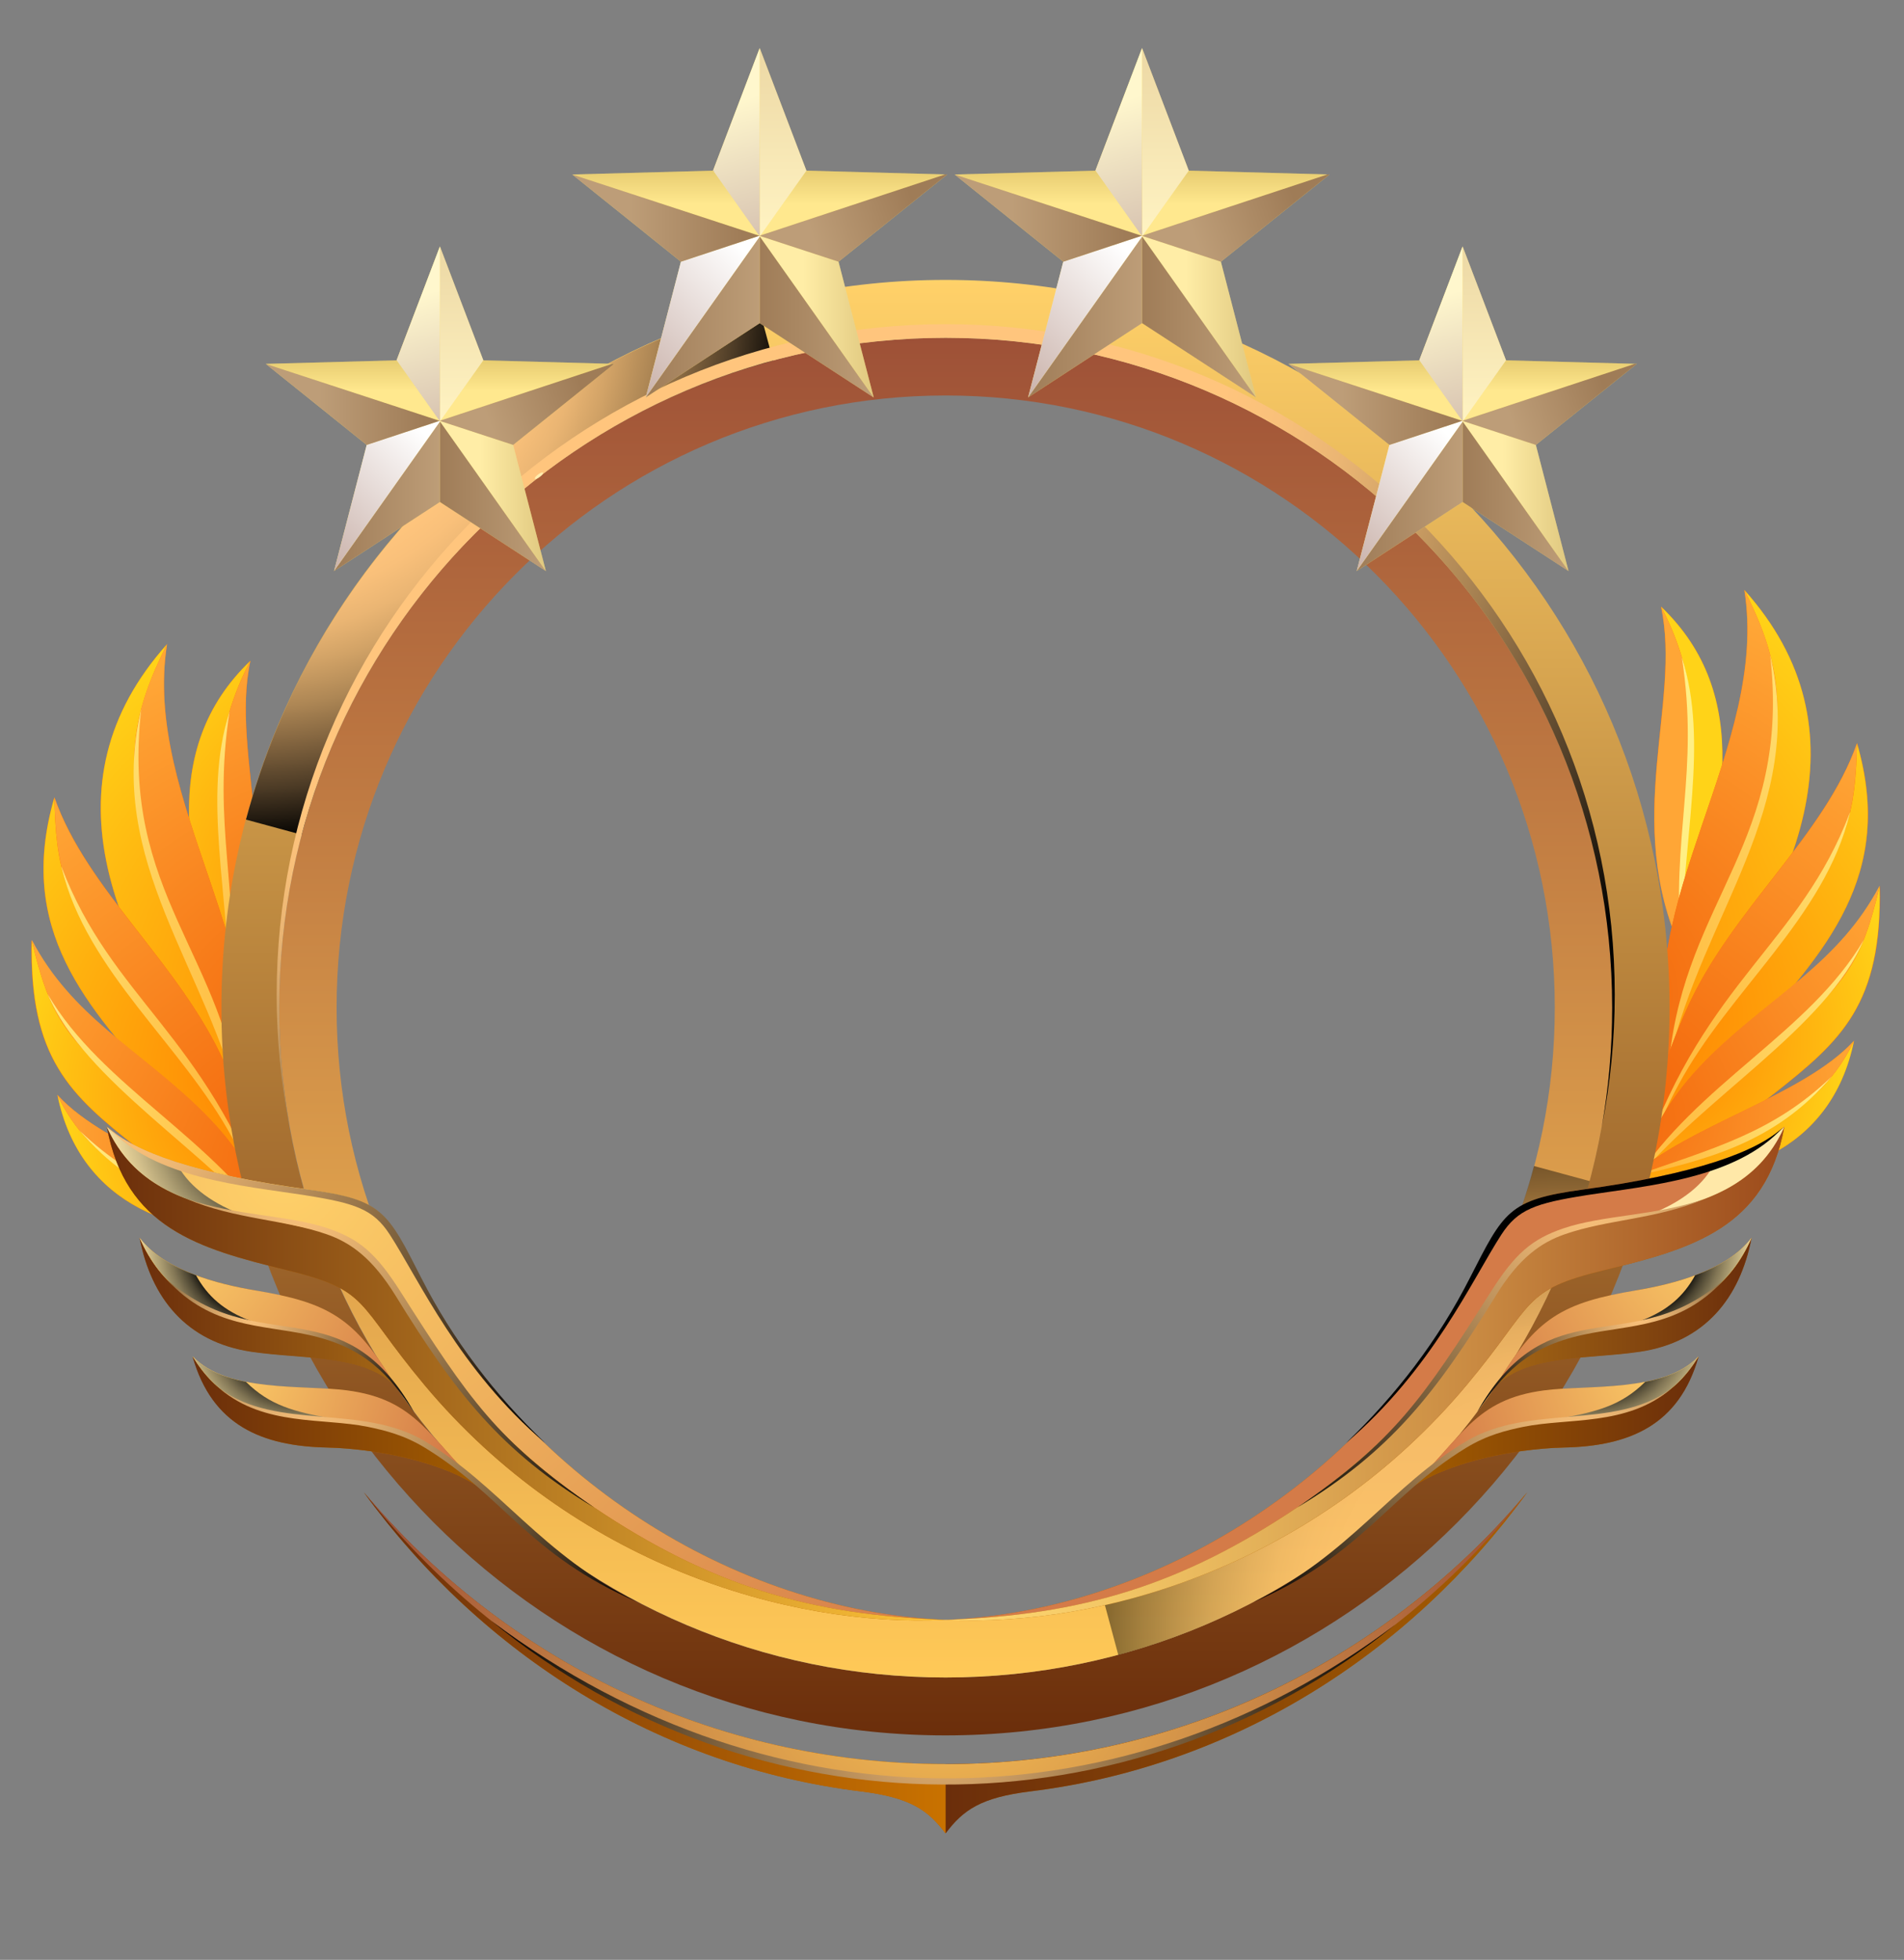 <svg width="103" height="106" viewBox="0 0 103 106" fill="none" xmlns="http://www.w3.org/2000/svg">
<rect x="0" y="0" width="103" height="106" fill="#808080" stroke="none"/>
<path fill-rule="evenodd" clip-rule="evenodd" d="M12.445 54.335C10.069 47.173 8.535 40.529 13.545 35.741C12.431 40.993 15.649 47.241 12.445 54.335Z" fill="#FF6D00"/>
<path fill-rule="evenodd" clip-rule="evenodd" d="M13.545 35.741C8.535 40.529 10.069 47.173 12.445 54.335C13.002 47.337 10.083 42.289 13.545 35.741Z" fill="url(#paint0_radial_2003_41872)"/>
<path fill-rule="evenodd" clip-rule="evenodd" d="M13.545 35.741C10.083 42.289 13.002 47.337 12.445 54.335C15.649 47.241 12.418 40.993 13.545 35.741Z" fill="url(#paint1_radial_2003_41872)"/>
<path fill-rule="evenodd" clip-rule="evenodd" d="M12.418 38.483C11.454 44.704 13.015 48.169 12.445 54.335C12.418 48.414 10.925 43.121 12.418 38.483Z" fill="url(#paint2_radial_2003_41872)"/>
<path fill-rule="evenodd" clip-rule="evenodd" d="M9.037 34.84C7.68 43.339 15.133 51.729 13.097 60.256C5.874 51.129 2.29 42.398 9.037 34.84Z" fill="#FF6D00"/>
<path fill-rule="evenodd" clip-rule="evenodd" d="M9.037 34.84C2.29 42.384 5.874 51.129 13.097 60.256C12.391 54.69 9.703 51.634 8.209 46.777C6.512 41.279 7.272 38.346 9.037 34.84Z" fill="url(#paint3_radial_2003_41872)"/>
<path fill-rule="evenodd" clip-rule="evenodd" d="M8.209 46.777C9.703 51.62 12.391 54.69 13.097 60.256C15.133 51.729 7.68 43.339 9.037 34.84C7.259 38.346 6.512 41.293 8.209 46.777Z" fill="url(#paint4_radial_2003_41872)"/>
<path fill-rule="evenodd" clip-rule="evenodd" d="M7.639 38.36C6.499 48.414 12.228 51.579 13.097 60.256C11.264 52.33 5.684 46.641 7.639 38.36Z" fill="url(#paint5_radial_2003_41872)"/>
<path fill-rule="evenodd" clip-rule="evenodd" d="M14.441 65.413C12.595 62.916 10.626 61.006 8.929 59.137C4.652 54.403 0.851 50.27 2.942 43.121C4.707 48.155 9.743 52.125 12.146 57.486C13.11 59.628 14.088 62.398 14.441 65.413Z" fill="#FF6D00"/>
<path fill-rule="evenodd" clip-rule="evenodd" d="M2.942 43.135C0.864 50.283 4.652 54.417 8.929 59.151C10.612 61.02 12.594 62.93 14.441 65.426C12.024 59.151 10.463 57.991 6.39 52.63C3.43 48.742 3.023 46.805 2.942 43.148V43.135Z" fill="url(#paint6_radial_2003_41872)"/>
<path fill-rule="evenodd" clip-rule="evenodd" d="M6.39 52.616C10.463 57.978 12.024 59.137 14.441 65.413C14.088 62.398 13.11 59.642 12.146 57.486C9.743 52.125 4.693 48.155 2.942 43.121C3.023 46.791 3.43 48.715 6.39 52.602V52.616Z" fill="url(#paint7_radial_2003_41872)"/>
<path fill-rule="evenodd" clip-rule="evenodd" d="M3.335 46.9C6.037 53.994 11.087 55.958 14.441 65.412C13.938 64.348 13.178 62.657 12.594 61.593C9.865 56.504 4.706 52.602 3.322 46.9H3.335Z" fill="url(#paint8_radial_2003_41872)"/>
<path fill-rule="evenodd" clip-rule="evenodd" d="M14.97 66.859C12.513 65.044 9.526 63.748 7.422 62.084C3.77 59.205 1.57 57.241 1.706 50.856C3.878 54.976 7.381 56.695 10.721 59.901C12.662 61.77 14.02 63.694 14.957 66.859H14.97Z" fill="#FF6D00"/>
<path fill-rule="evenodd" clip-rule="evenodd" d="M1.72 50.856C1.584 57.255 3.783 59.205 7.435 62.084C9.54 63.748 12.527 65.044 14.984 66.859C12.377 63.093 10.816 62.384 7.191 59.274C3.471 56.068 2.657 54.881 1.72 50.856Z" fill="url(#paint9_radial_2003_41872)"/>
<path fill-rule="evenodd" clip-rule="evenodd" d="M1.72 50.856C2.657 54.881 3.471 56.068 7.191 59.274C10.802 62.384 12.364 63.093 14.984 66.859C14.034 63.707 12.69 61.784 10.748 59.901C7.408 56.682 3.906 54.963 1.733 50.856H1.72Z" fill="url(#paint10_radial_2003_41872)"/>
<path fill-rule="evenodd" clip-rule="evenodd" d="M2.575 53.762C5.507 58.782 11.658 61.579 14.97 66.845C11.332 62.329 4.584 58.523 2.575 53.762Z" fill="url(#paint11_radial_2003_41872)"/>
<path fill-rule="evenodd" clip-rule="evenodd" d="M15.174 66.6C9.703 67.077 4.327 65.249 3.105 59.219C5.847 62.22 12.024 63.762 15.174 66.6Z" fill="#FF6D00"/>
<path fill-rule="evenodd" clip-rule="evenodd" d="M15.174 66.6C10.409 64.853 5.372 64.062 3.105 59.219C4.327 65.249 9.703 67.077 15.174 66.6Z" fill="url(#paint12_radial_2003_41872)"/>
<path fill-rule="evenodd" clip-rule="evenodd" d="M3.105 59.219C5.372 64.076 10.409 64.853 15.174 66.6C12.024 63.748 5.847 62.207 3.105 59.219Z" fill="url(#paint13_radial_2003_41872)"/>
<path fill-rule="evenodd" clip-rule="evenodd" d="M4.299 61.143C7.503 64.226 10.721 65.031 15.174 66.6C11.074 65.658 7.395 64.771 4.299 61.143Z" fill="url(#paint14_radial_2003_41872)"/>
<path fill-rule="evenodd" clip-rule="evenodd" d="M90.955 51.404C93.331 44.242 94.865 37.598 89.856 32.81C90.969 38.062 87.751 44.31 90.955 51.404Z" fill="#FF6D00"/>
<path fill-rule="evenodd" clip-rule="evenodd" d="M89.856 32.81C94.865 37.598 93.331 44.242 90.955 51.404C90.399 44.406 93.318 39.358 89.856 32.81Z" fill="url(#paint15_radial_2003_41872)"/>
<path fill-rule="evenodd" clip-rule="evenodd" d="M89.856 32.81C93.318 39.358 90.399 44.406 90.956 51.404C87.751 44.31 90.983 38.062 89.856 32.81Z" fill="url(#paint16_radial_2003_41872)"/>
<path fill-rule="evenodd" clip-rule="evenodd" d="M90.982 35.552C91.946 41.773 90.385 45.238 90.955 51.404C90.982 45.483 92.476 40.19 90.982 35.552Z" fill="url(#paint17_radial_2003_41872)"/>
<path fill-rule="evenodd" clip-rule="evenodd" d="M94.363 31.909C95.721 40.409 88.267 48.799 90.304 57.325C97.526 48.198 101.11 39.467 94.363 31.909Z" fill="#FF6D00"/>
<path fill-rule="evenodd" clip-rule="evenodd" d="M94.363 31.909C101.111 39.454 97.526 48.198 90.304 57.325C91.01 51.759 93.698 48.703 95.191 43.846C96.888 38.349 96.128 35.416 94.363 31.909Z" fill="url(#paint18_radial_2003_41872)"/>
<path fill-rule="evenodd" clip-rule="evenodd" d="M95.191 43.846C93.698 48.69 91.01 51.759 90.304 57.325C88.267 48.799 95.721 40.409 94.363 31.909C96.141 35.416 96.888 38.362 95.191 43.846Z" fill="url(#paint19_radial_2003_41872)"/>
<path fill-rule="evenodd" clip-rule="evenodd" d="M95.761 35.429C96.902 45.484 91.173 48.649 90.304 57.325C92.137 49.399 97.716 43.71 95.761 35.429Z" fill="url(#paint20_radial_2003_41872)"/>
<path fill-rule="evenodd" clip-rule="evenodd" d="M88.96 62.482C90.806 59.985 92.775 58.075 94.472 56.206C98.748 51.472 102.55 47.339 100.459 40.19C98.694 45.224 93.657 49.194 91.254 54.556C90.29 56.697 89.313 59.467 88.96 62.482Z" fill="#FF6D00"/>
<path fill-rule="evenodd" clip-rule="evenodd" d="M100.459 40.204C102.536 47.352 98.748 51.486 94.472 56.22C92.788 58.089 90.806 59.999 88.96 62.495C91.376 56.22 92.938 55.06 97.011 49.699C99.97 45.811 100.377 43.874 100.459 40.218V40.204Z" fill="url(#paint21_radial_2003_41872)"/>
<path fill-rule="evenodd" clip-rule="evenodd" d="M97.011 49.685C92.938 55.047 91.376 56.206 88.96 62.482C89.313 59.467 90.29 56.711 91.254 54.556C93.657 49.194 98.708 45.224 100.459 40.19C100.377 43.86 99.97 45.783 97.011 49.672V49.685Z" fill="url(#paint22_radial_2003_41872)"/>
<path fill-rule="evenodd" clip-rule="evenodd" d="M100.065 43.969C97.364 51.063 92.313 53.028 88.96 62.482C89.462 61.418 90.222 59.726 90.806 58.662C93.535 53.573 98.694 49.672 100.079 43.969H100.065Z" fill="url(#paint23_radial_2003_41872)"/>
<path fill-rule="evenodd" clip-rule="evenodd" d="M88.43 63.928C90.887 62.114 93.874 60.818 95.978 59.153C99.63 56.275 101.83 54.31 101.694 47.925C99.522 52.045 96.019 53.764 92.679 56.97C90.738 58.839 89.38 60.763 88.444 63.928H88.43Z" fill="#FF6D00"/>
<path fill-rule="evenodd" clip-rule="evenodd" d="M101.681 47.925C101.816 54.324 99.617 56.275 95.965 59.153C93.861 60.818 90.874 62.114 88.416 63.928C91.023 60.163 92.584 59.453 96.209 56.343C99.929 53.137 100.744 51.95 101.681 47.925Z" fill="url(#paint24_radial_2003_41872)"/>
<path fill-rule="evenodd" clip-rule="evenodd" d="M101.681 47.925C100.744 51.95 99.929 53.137 96.209 56.343C92.598 59.453 91.037 60.163 88.416 63.928C89.367 60.777 90.711 58.853 92.652 56.97C95.992 53.751 99.495 52.032 101.667 47.925H101.681Z" fill="url(#paint25_radial_2003_41872)"/>
<path fill-rule="evenodd" clip-rule="evenodd" d="M100.825 50.831C97.893 55.852 91.743 58.648 88.43 63.914C92.068 59.399 98.816 55.593 100.825 50.831Z" fill="url(#paint26_radial_2003_41872)"/>
<path fill-rule="evenodd" clip-rule="evenodd" d="M88.227 63.669C93.698 64.146 99.074 62.318 100.296 56.288C97.553 59.29 91.376 60.831 88.227 63.669Z" fill="#FF6D00"/>
<path fill-rule="evenodd" clip-rule="evenodd" d="M88.227 63.669C92.992 61.923 98.029 61.131 100.296 56.288C99.074 62.318 93.698 64.146 88.227 63.669Z" fill="url(#paint27_radial_2003_41872)"/>
<path fill-rule="evenodd" clip-rule="evenodd" d="M100.296 56.288C98.029 61.145 92.992 61.923 88.227 63.669C91.376 60.818 97.553 59.276 100.296 56.288Z" fill="url(#paint28_radial_2003_41872)"/>
<path fill-rule="evenodd" clip-rule="evenodd" d="M99.101 58.212C95.897 61.295 92.68 62.1 88.227 63.669C92.327 62.727 96.006 61.841 99.101 58.212Z" fill="url(#paint29_radial_2003_41872)"/>
<g style="mix-blend-mode:multiply" opacity="0.8">
<path d="M13.89 58.497C13.953 58.675 13.966 58.853 13.89 58.879C13.826 58.904 13.712 58.777 13.649 58.586C13.586 58.408 13.573 58.229 13.649 58.204C13.712 58.178 13.826 58.306 13.89 58.497Z" fill="#6743FF"/>
</g>
<g style="mix-blend-mode:multiply" opacity="0.8">
<path d="M88.417 58.497C88.353 58.675 88.341 58.853 88.417 58.879C88.493 58.904 88.594 58.777 88.657 58.586C88.721 58.408 88.733 58.229 88.657 58.204C88.594 58.178 88.48 58.306 88.417 58.497Z" fill="#6743FF"/>
</g>
<path fill-rule="evenodd" clip-rule="evenodd" d="M90.317 54.5C90.317 32.757 72.784 15.139 51.147 15.139C29.51 15.139 11.977 32.757 11.977 54.5C11.977 76.242 29.51 93.859 51.147 93.859C72.784 93.859 90.317 76.242 90.317 54.5ZM51.147 18.271C71.061 18.271 87.2 34.489 87.2 54.5C87.2 74.51 71.061 90.728 51.147 90.728C31.233 90.728 15.093 74.51 15.093 54.5C15.093 34.489 31.233 18.271 51.147 18.271Z" fill="url(#paint30_linear_2003_41872)"/>
<path fill-rule="evenodd" clip-rule="evenodd" d="M87.213 54.499C87.213 34.489 71.073 18.271 51.159 18.271C31.245 18.271 15.106 34.489 15.106 54.499C15.106 74.51 31.245 90.728 51.159 90.728C71.073 90.728 87.213 74.51 87.213 54.499ZM51.159 21.39C69.351 21.39 84.109 36.207 84.109 54.499C84.109 72.792 69.363 87.609 51.159 87.609C32.955 87.609 18.209 72.792 18.209 54.499C18.209 36.207 32.955 21.39 51.159 21.39Z" fill="url(#paint31_linear_2003_41872)"/>
<path style="mix-blend-mode:screen" fill-rule="evenodd" clip-rule="evenodd" d="M16.322 45.131C19.641 32.656 29.408 22.841 41.823 19.506L41.012 16.489C27.533 20.104 16.918 30.784 13.307 44.329L16.309 45.143L16.322 45.131Z" fill="url(#paint32_radial_2003_41872)"/>
<path style="mix-blend-mode:screen" opacity="0.5" fill-rule="evenodd" clip-rule="evenodd" d="M82.981 63.079C79.954 74.472 71.023 83.447 59.685 86.489L60.496 89.506C72.91 86.171 82.677 76.356 85.996 63.881L82.994 63.067L82.981 63.079Z" fill="url(#paint33_radial_2003_41872)"/>
<path style="mix-blend-mode:screen" fill-rule="evenodd" clip-rule="evenodd" d="M51.16 18.271C71.074 18.271 87.213 34.489 87.213 54.5C87.213 56.689 87.023 58.828 86.656 60.915C87.112 58.611 87.352 56.231 87.352 53.799C87.352 33.776 71.15 17.533 51.16 17.533C31.169 17.533 14.967 33.763 14.967 53.799C14.967 56.231 15.207 58.611 15.663 60.915C15.296 58.828 15.106 56.689 15.106 54.5C15.106 34.489 31.245 18.271 51.16 18.271Z" fill="url(#paint34_radial_2003_41872)"/>
<path fill-rule="evenodd" clip-rule="evenodd" d="M5.782 60.953C6.783 66.402 10.735 67.535 15.511 68.693C20.034 69.788 19.223 70.437 22.96 74.905C31.042 84.567 42.583 88.029 51.159 87.609C39.619 87.151 28.116 79.666 22.745 69.113C20.908 65.523 20.667 64.874 16.639 64.327C10.545 63.499 7.188 62.277 5.795 60.953H5.782Z" fill="#B26100"/>
<path fill-rule="evenodd" clip-rule="evenodd" d="M5.782 60.953C7.644 65.078 11.787 65.32 15.853 66.262C17.754 66.707 19.362 66.847 20.566 68.566C21.212 69.482 21.769 70.463 22.352 71.417C24.898 75.593 28.23 78.915 32.145 81.537C38.39 85.738 43.787 87.367 51.159 87.609C39.619 87.151 28.116 79.666 22.745 69.113C20.908 65.523 20.667 64.874 16.639 64.327C10.545 63.499 7.188 62.277 5.795 60.953H5.782Z" fill="url(#paint35_radial_2003_41872)"/>
<path fill-rule="evenodd" clip-rule="evenodd" d="M15.853 66.262C11.787 65.32 7.644 65.078 5.782 60.953C6.783 66.402 10.735 67.535 15.511 68.693C20.034 69.788 19.223 70.437 22.96 74.905C31.042 84.567 42.583 88.029 51.159 87.609C43.787 87.367 38.39 85.725 32.145 81.537C28.23 78.915 24.911 75.58 22.352 71.417C21.769 70.463 21.212 69.482 20.566 68.566C19.362 66.847 17.766 66.707 15.853 66.262Z" fill="url(#paint36_linear_2003_41872)"/>
<path fill-rule="evenodd" clip-rule="evenodd" d="M13.788 69.788C11.799 69.457 8.886 68.718 7.555 66.949C8.176 70.195 10.089 72.576 13.585 73.097C16.41 73.517 19.603 73.225 21.364 74.93C19.223 71.277 17.753 70.462 13.788 69.8V69.788Z" fill="#B26100"/>
<path fill-rule="evenodd" clip-rule="evenodd" d="M18.767 75.211C16.436 74.905 12.268 75.338 10.431 73.378C11.483 77.095 14.181 78.215 17.715 78.291C20.186 78.342 24.087 79.029 26.178 80.633C23.188 77.769 22.567 75.707 18.767 75.211Z" fill="#B26100"/>
<path fill-rule="evenodd" clip-rule="evenodd" d="M10.431 73.378C11.723 75.491 13.357 76.229 15.726 76.496C21.617 77.158 21.82 76.662 26.178 80.621C23.188 77.757 22.567 75.694 18.767 75.198C16.436 74.892 12.268 75.325 10.431 73.365V73.378Z" fill="url(#paint37_radial_2003_41872)"/>
<path fill-rule="evenodd" clip-rule="evenodd" d="M15.714 76.496C13.345 76.229 11.723 75.491 10.419 73.378C11.47 77.095 14.168 78.215 17.703 78.291C18.412 78.304 19.236 78.38 20.097 78.495C22.251 78.8 24.67 79.475 26.165 80.621C22.77 77.527 21.896 77.146 18.881 76.827C18.032 76.738 17.006 76.649 15.701 76.496H15.714Z" fill="url(#paint38_linear_2003_41872)"/>
<path fill-rule="evenodd" clip-rule="evenodd" d="M13.421 71.43C10.621 70.793 8.721 69.61 7.555 66.962C8.176 70.208 10.089 72.588 13.585 73.11C16.41 73.53 19.603 73.237 21.364 74.943C18.665 71.723 16.841 72.219 13.421 71.443V71.43Z" fill="url(#paint39_linear_2003_41872)"/>
<path fill-rule="evenodd" clip-rule="evenodd" d="M7.555 66.949C8.721 69.597 10.621 70.781 13.421 71.417C16.841 72.194 18.678 71.697 21.364 74.918C19.223 71.264 17.753 70.45 13.788 69.788C11.799 69.457 8.886 68.718 7.555 66.949Z" fill="url(#paint40_radial_2003_41872)"/>
<path style="mix-blend-mode:screen" fill-rule="evenodd" clip-rule="evenodd" d="M5.782 60.953C7.201 64.098 9.95 64.989 12.978 65.651C11.306 65.001 10.089 64.034 9.532 62.863C7.708 62.277 6.492 61.628 5.782 60.953Z" fill="url(#paint41_radial_2003_41872)"/>
<path style="mix-blend-mode:screen" fill-rule="evenodd" clip-rule="evenodd" d="M10.596 68.973C9.392 68.527 8.252 67.878 7.555 66.949C8.721 69.597 10.621 70.781 13.421 71.417C13.471 71.417 13.509 71.442 13.56 71.442C12.116 70.895 11.229 70.119 10.596 68.96V68.973Z" fill="url(#paint42_radial_2003_41872)"/>
<path style="mix-blend-mode:screen" fill-rule="evenodd" clip-rule="evenodd" d="M13.307 74.74C12.167 74.51 11.128 74.116 10.431 73.378C11.723 75.491 13.357 76.229 15.726 76.496C16.588 76.598 17.335 76.662 17.981 76.725C15.891 76.356 14.599 76.013 13.307 74.74Z" fill="url(#paint43_radial_2003_41872)"/>
<path style="mix-blend-mode:screen" fill-rule="evenodd" clip-rule="evenodd" d="M16.499 64.645C19.248 65.078 20.198 65.409 21.085 66.771C22.669 69.215 24.835 74.078 29.497 78.049C26.786 75.465 24.48 72.448 22.795 69.126C20.959 65.536 20.718 64.887 16.689 64.34C10.596 63.512 7.239 62.29 5.845 60.966C8.366 63.754 13.13 64.123 16.512 64.645H16.499Z" fill="url(#paint44_radial_2003_41872)"/>
<path style="mix-blend-mode:screen" fill-rule="evenodd" clip-rule="evenodd" d="M32.144 81.537C27.077 78.495 24.619 75.312 21.402 70.081C20.135 68.031 18.957 67.204 17.677 66.758C15.346 65.944 12.737 65.956 10.114 64.849C12.825 65.778 15.574 65.702 17.753 66.44C19.451 67.025 20.35 67.789 21.668 69.864C25.367 75.682 26.912 77.948 32.144 81.537Z" fill="url(#paint45_radial_2003_41872)"/>
<path style="mix-blend-mode:screen" fill-rule="evenodd" clip-rule="evenodd" d="M9.063 69.241C11.888 71.621 14.295 71.456 16.74 71.965C18.742 72.372 20.642 73.251 22.403 76.382C21.009 74.332 19.755 72.869 16.677 72.194C14.105 71.634 11.445 71.825 9.063 69.241Z" fill="url(#paint46_radial_2003_41872)"/>
<path style="mix-blend-mode:screen" fill-rule="evenodd" clip-rule="evenodd" d="M11.926 75.134C15.043 77.387 19.54 75.911 22.96 77.935C27.014 80.315 29.294 84.109 34.475 86.642C28.61 84.109 27.217 80.888 23.011 78.317C21.871 77.616 20.819 77.362 19.895 77.171C17.45 76.674 14.32 77.145 11.926 75.134Z" fill="url(#paint47_radial_2003_41872)"/>
<path fill-rule="evenodd" clip-rule="evenodd" d="M46.574 96.889C35.666 95.553 26.089 89.519 19.679 80.71C27.191 89.697 38.504 95.413 51.147 95.413C63.789 95.413 75.102 89.697 82.614 80.71C76.204 89.519 66.627 95.553 55.72 96.889C53.047 97.22 52.084 97.895 51.147 99.155C50.197 97.895 49.246 97.22 46.574 96.889Z" fill="#B26100"/>
<path fill-rule="evenodd" clip-rule="evenodd" d="M46.574 96.889C35.666 95.553 26.089 89.519 19.679 80.71C27.204 89.697 38.504 95.413 51.147 95.413V99.155C50.197 97.895 49.246 97.22 46.574 96.889Z" fill="url(#paint48_linear_2003_41872)"/>
<path fill-rule="evenodd" clip-rule="evenodd" d="M55.732 96.889C66.64 95.553 76.217 89.519 82.627 80.71C75.102 89.697 63.802 95.413 51.159 95.413V99.155C52.109 97.895 53.059 97.22 55.732 96.889Z" fill="url(#paint49_linear_2003_41872)"/>
<path fill-rule="evenodd" clip-rule="evenodd" d="M51.159 95.413C38.517 95.413 27.204 89.697 19.692 80.71C27.102 90.206 38.441 96.291 51.159 96.291C63.878 96.291 75.216 90.206 82.627 80.71C75.102 89.697 63.802 95.413 51.159 95.413Z" fill="url(#paint50_radial_2003_41872)"/>
<path style="mix-blend-mode:screen" fill-rule="evenodd" clip-rule="evenodd" d="M26.571 87.66C42.153 99.32 61.142 98.659 75.47 87.877C61.066 99.486 40.873 99.384 26.571 87.66Z" fill="url(#paint51_radial_2003_41872)"/>
<path fill-rule="evenodd" clip-rule="evenodd" d="M96.524 60.953C95.523 66.402 91.571 67.535 86.795 68.693C82.272 69.788 83.083 70.437 79.346 74.905C71.264 84.567 59.723 88.029 51.147 87.609C62.687 87.151 74.19 79.666 79.561 69.113C81.398 65.523 81.639 64.874 85.667 64.327C91.761 63.499 95.118 62.277 96.511 60.953H96.524Z" fill="#B26100"/>
<path fill-rule="evenodd" clip-rule="evenodd" d="M96.524 60.953C94.662 65.078 90.519 65.32 86.453 66.262C84.552 66.707 82.944 66.847 81.74 68.566C81.094 69.482 80.537 70.463 79.954 71.417C77.408 75.593 74.076 78.915 70.162 81.537C63.916 85.738 58.52 87.367 51.147 87.609C62.687 87.151 74.19 79.666 79.561 69.113C81.398 65.523 81.639 64.874 85.667 64.327C91.761 63.499 95.118 62.277 96.511 60.953H96.524Z" fill="url(#paint52_radial_2003_41872)"/>
<path fill-rule="evenodd" clip-rule="evenodd" d="M86.453 66.262C90.519 65.32 94.662 65.078 96.524 60.953C95.523 66.402 91.571 67.535 86.795 68.693C82.272 69.788 83.083 70.437 79.346 74.905C71.264 84.567 59.723 88.029 51.147 87.609C58.52 87.367 63.916 85.725 70.162 81.537C74.076 78.915 77.395 75.58 79.954 71.417C80.537 70.463 81.094 69.482 81.74 68.566C82.944 66.847 84.54 66.707 86.453 66.262Z" fill="url(#paint53_linear_2003_41872)"/>
<path fill-rule="evenodd" clip-rule="evenodd" d="M88.518 69.788C90.507 69.457 93.42 68.718 94.751 66.949C94.13 70.195 92.217 72.576 88.721 73.097C85.896 73.517 82.703 73.225 80.942 74.93C83.083 71.277 84.553 70.462 88.518 69.8V69.788Z" fill="#B26100"/>
<path fill-rule="evenodd" clip-rule="evenodd" d="M83.539 75.211C85.87 74.905 90.038 75.338 91.875 73.378C90.823 77.095 88.125 78.215 84.591 78.291C82.12 78.342 78.219 79.029 76.128 80.633C79.118 77.769 79.739 75.707 83.539 75.211Z" fill="#B26100"/>
<path fill-rule="evenodd" clip-rule="evenodd" d="M91.875 73.378C90.583 75.491 88.948 76.229 86.579 76.496C80.689 77.158 80.486 76.662 76.128 80.621C79.118 77.757 79.739 75.694 83.539 75.198C85.87 74.892 90.038 75.325 91.875 73.365V73.378Z" fill="url(#paint54_radial_2003_41872)"/>
<path fill-rule="evenodd" clip-rule="evenodd" d="M86.592 76.496C88.961 76.229 90.583 75.491 91.887 73.378C90.836 77.095 88.138 78.215 84.603 78.291C83.894 78.304 83.07 78.38 82.209 78.495C80.055 78.8 77.636 79.475 76.141 80.621C79.536 77.527 80.41 77.146 83.425 76.827C84.274 76.738 85.3 76.649 86.605 76.496H86.592Z" fill="url(#paint55_linear_2003_41872)"/>
<path fill-rule="evenodd" clip-rule="evenodd" d="M88.885 71.43C91.685 70.793 93.585 69.61 94.751 66.962C94.13 70.208 92.217 72.588 88.721 73.11C85.896 73.53 82.703 73.237 80.942 74.943C83.641 71.723 85.465 72.219 88.885 71.443V71.43Z" fill="url(#paint56_linear_2003_41872)"/>
<path fill-rule="evenodd" clip-rule="evenodd" d="M94.751 66.949C93.585 69.597 91.685 70.781 88.885 71.417C85.465 72.194 83.628 71.697 80.942 74.918C83.083 71.264 84.553 70.45 88.518 69.788C90.507 69.457 93.42 68.718 94.751 66.949Z" fill="url(#paint57_radial_2003_41872)"/>
<path style="mix-blend-mode:screen" fill-rule="evenodd" clip-rule="evenodd" d="M96.524 60.953C95.105 64.098 92.356 64.989 89.329 65.651C91.001 65.001 92.217 64.034 92.774 62.863C94.599 62.277 95.815 61.628 96.524 60.953Z" fill="url(#paint58_radial_2003_41872)"/>
<path style="mix-blend-mode:screen" fill-rule="evenodd" clip-rule="evenodd" d="M91.71 68.973C92.914 68.527 94.054 67.878 94.751 66.949C93.585 69.597 91.685 70.781 88.885 71.417C88.835 71.417 88.796 71.442 88.746 71.442C90.19 70.895 91.077 70.119 91.71 68.96V68.973Z" fill="url(#paint59_radial_2003_41872)"/>
<path style="mix-blend-mode:screen" fill-rule="evenodd" clip-rule="evenodd" d="M88.999 74.74C90.139 74.51 91.178 74.116 91.875 73.378C90.582 75.491 88.948 76.229 86.579 76.496C85.718 76.598 84.971 76.662 84.324 76.725C86.415 76.356 87.707 76.013 88.999 74.74Z" fill="url(#paint60_radial_2003_41872)"/>
<path style="mix-blend-mode:screen" fill-rule="evenodd" clip-rule="evenodd" d="M85.807 64.645C83.058 65.078 82.108 65.409 81.221 66.771C79.638 69.215 77.471 74.078 72.809 78.049C75.52 75.465 77.826 72.448 79.511 69.126C81.348 65.536 81.588 64.887 85.617 64.34C91.71 63.512 95.067 62.29 96.461 60.966C93.94 63.754 89.177 64.123 85.794 64.645H85.807Z" fill="url(#paint61_radial_2003_41872)"/>
<path style="mix-blend-mode:screen" fill-rule="evenodd" clip-rule="evenodd" d="M70.174 81.537C75.242 78.495 77.699 75.312 80.917 70.081C82.171 68.031 83.362 67.204 84.641 66.758C86.972 65.944 89.582 65.956 92.204 64.849C89.493 65.778 86.744 65.702 84.565 66.44C82.868 67.025 81.968 67.789 80.651 69.864C76.952 75.682 75.406 77.948 70.174 81.537Z" fill="url(#paint62_radial_2003_41872)"/>
<path style="mix-blend-mode:screen" fill-rule="evenodd" clip-rule="evenodd" d="M93.243 69.241C90.418 71.621 88.011 71.456 85.566 71.965C83.564 72.372 81.664 73.251 79.903 76.382C81.297 74.332 82.551 72.869 85.629 72.194C88.201 71.634 90.861 71.825 93.243 69.241Z" fill="url(#paint63_radial_2003_41872)"/>
<path style="mix-blend-mode:screen" fill-rule="evenodd" clip-rule="evenodd" d="M90.38 75.134C87.263 77.387 82.766 75.911 79.346 77.935C75.292 80.315 73.012 84.109 67.831 86.642C73.696 84.109 75.089 80.888 79.295 78.317C80.435 77.616 81.487 77.362 82.412 77.171C84.856 76.674 87.986 77.145 90.38 75.134Z" fill="url(#paint64_radial_2003_41872)"/>
<g style="mix-blend-mode:screen" opacity="0.8">
<path d="M29.205 25.794C29.091 25.883 28.965 25.934 28.939 25.895C28.914 25.857 28.977 25.756 29.104 25.667C29.218 25.578 29.344 25.527 29.369 25.565C29.395 25.603 29.332 25.705 29.205 25.794Z" fill="#FFF7BB"/>
</g>
<g clip-path="url(#clip0_2003_41872)">
<path d="M36.836 14.155L30.959 9.438L38.572 9.23L41.097 2.6L43.624 9.23L51.237 9.438L45.361 14.155L47.265 21.496L41.097 17.478L34.931 21.496L36.836 14.155Z" fill="#FFE066"/>
<path style="mix-blend-mode:screen" opacity="0.26" d="M51.123 9.435L43.624 9.23L41.144 12.732L51.123 9.435Z" fill="url(#paint65_linear_2003_41872)"/>
<path style="mix-blend-mode:multiply" opacity="0.6" d="M41.144 12.732L43.624 9.23L41.097 2.6V12.748L41.144 12.732Z" fill="url(#paint66_linear_2003_41872)"/>
<path style="mix-blend-mode:screen" opacity="0.42" d="M41.12 12.766L41.1 12.792L47.263 21.493L47.265 21.496L45.361 14.155L41.12 12.766Z" fill="url(#paint67_linear_2003_41872)"/>
<path style="mix-blend-mode:multiply" opacity="0.75" d="M41.097 12.795V17.478L47.263 21.496L41.1 12.792L41.097 12.795Z" fill="url(#paint68_linear_2003_41872)"/>
<path style="mix-blend-mode:multiply" opacity="0.75" d="M34.931 21.496L41.097 17.478V12.795L34.931 21.496Z" fill="url(#paint69_linear_2003_41872)"/>
<path style="mix-blend-mode:multiply" opacity="0.75" d="M41.12 12.766L45.361 14.155L51.237 9.438L51.123 9.435L41.144 12.732L41.12 12.766Z" fill="url(#paint70_linear_2003_41872)"/>
<path style="mix-blend-mode:multiply" d="M41.097 12.789L41.074 12.755L36.835 14.155L34.931 21.496L41.097 12.795V12.789Z" fill="url(#paint71_linear_2003_41872)"/>
<path style="mix-blend-mode:multiply" d="M41.081 12.753L41.097 12.748V2.6L38.575 9.225L41.071 12.75L41.081 12.753Z" fill="url(#paint72_linear_2003_41872)"/>
<path style="mix-blend-mode:screen" opacity="0.26" d="M38.575 9.225L38.572 9.23L30.959 9.438L41.071 12.75L38.575 9.225Z" fill="url(#paint73_linear_2003_41872)"/>
<path style="mix-blend-mode:multiply" opacity="0.75" d="M41.071 12.75L30.959 9.438L36.836 14.155L41.074 12.755L41.071 12.75Z" fill="url(#paint74_linear_2003_41872)"/>
</g>
<g clip-path="url(#clip1_2003_41872)">
<path d="M57.52 14.155L51.644 9.438L59.257 9.23L61.782 2.6L64.309 9.23L71.922 9.438L66.046 14.155L67.95 21.496L61.782 17.478L55.616 21.496L57.52 14.155Z" fill="#FFE066"/>
<path style="mix-blend-mode:screen" opacity="0.26" d="M71.807 9.435L64.309 9.23L61.829 12.732L71.807 9.435Z" fill="url(#paint75_linear_2003_41872)"/>
<path style="mix-blend-mode:multiply" opacity="0.6" d="M61.829 12.732L64.309 9.23L61.782 2.6V12.748L61.829 12.732Z" fill="url(#paint76_linear_2003_41872)"/>
<path style="mix-blend-mode:screen" opacity="0.42" d="M61.805 12.766L61.785 12.792L67.947 21.493L67.95 21.496L66.046 14.155L61.805 12.766Z" fill="url(#paint77_linear_2003_41872)"/>
<path style="mix-blend-mode:multiply" opacity="0.75" d="M61.782 12.795V17.478L67.948 21.496L61.785 12.792L61.782 12.795Z" fill="url(#paint78_linear_2003_41872)"/>
<path style="mix-blend-mode:multiply" opacity="0.75" d="M55.616 21.496L61.782 17.478V12.795L55.616 21.496Z" fill="url(#paint79_linear_2003_41872)"/>
<path style="mix-blend-mode:multiply" opacity="0.75" d="M61.805 12.766L66.046 14.155L71.922 9.438L71.807 9.435L61.829 12.732L61.805 12.766Z" fill="url(#paint80_linear_2003_41872)"/>
<path style="mix-blend-mode:multiply" d="M61.782 12.789L61.758 12.755L57.52 14.155L55.616 21.496L61.782 12.795V12.789Z" fill="url(#paint81_linear_2003_41872)"/>
<path style="mix-blend-mode:multiply" d="M61.766 12.753L61.782 12.748V2.6L59.26 9.225L61.756 12.75L61.766 12.753Z" fill="url(#paint82_linear_2003_41872)"/>
<path style="mix-blend-mode:screen" opacity="0.26" d="M59.26 9.225L59.257 9.23L51.644 9.438L61.756 12.75L59.26 9.225Z" fill="url(#paint83_linear_2003_41872)"/>
<path style="mix-blend-mode:multiply" opacity="0.75" d="M61.756 12.75L51.644 9.438L57.52 14.155L61.758 12.755L61.756 12.75Z" fill="url(#paint84_linear_2003_41872)"/>
</g>
<g clip-path="url(#clip2_2003_41872)">
<path d="M75.162 24.064L69.703 19.681L76.776 19.488L79.122 13.328L81.47 19.488L88.543 19.681L83.084 24.064L84.852 30.884L79.122 27.151L73.393 30.884L75.162 24.064Z" fill="#FFE066"/>
<path style="mix-blend-mode:screen" opacity="0.26" d="M88.436 19.678L81.47 19.488L79.165 22.741L88.436 19.678Z" fill="url(#paint85_linear_2003_41872)"/>
<path style="mix-blend-mode:multiply" opacity="0.6" d="M79.165 22.741L81.47 19.488L79.122 13.328V22.756L79.165 22.741Z" fill="url(#paint86_linear_2003_41872)"/>
<path style="mix-blend-mode:screen" opacity="0.42" d="M79.144 22.773L79.124 22.797L84.85 30.881L84.852 30.884L83.084 24.064L79.144 22.773Z" fill="url(#paint87_linear_2003_41872)"/>
<path style="mix-blend-mode:multiply" opacity="0.75" d="M79.122 22.8V27.151L84.85 30.884L79.124 22.797L79.122 22.8Z" fill="url(#paint88_linear_2003_41872)"/>
<path style="mix-blend-mode:multiply" opacity="0.75" d="M73.393 30.884L79.122 27.151V22.8L73.393 30.884Z" fill="url(#paint89_linear_2003_41872)"/>
<path style="mix-blend-mode:multiply" opacity="0.75" d="M79.144 22.773L83.084 24.064L88.543 19.681L88.436 19.678L79.165 22.741L79.144 22.773Z" fill="url(#paint90_linear_2003_41872)"/>
<path style="mix-blend-mode:multiply" d="M79.122 22.795L79.1 22.763L75.162 24.064L73.393 30.884L79.122 22.8V22.795Z" fill="url(#paint91_linear_2003_41872)"/>
<path style="mix-blend-mode:multiply" d="M79.107 22.761L79.122 22.756V13.328L76.778 19.484L79.097 22.759L79.107 22.761Z" fill="url(#paint92_linear_2003_41872)"/>
<path style="mix-blend-mode:screen" opacity="0.26" d="M76.778 19.484L76.776 19.488L69.703 19.681L79.097 22.759L76.778 19.484Z" fill="url(#paint93_linear_2003_41872)"/>
<path style="mix-blend-mode:multiply" opacity="0.75" d="M79.097 22.759L69.703 19.681L75.162 24.064L79.1 22.763L79.097 22.759Z" fill="url(#paint94_linear_2003_41872)"/>
</g>
<g clip-path="url(#clip3_2003_41872)">
<path d="M19.838 24.064L14.379 19.681L21.452 19.488L23.798 13.328L26.146 19.488L33.219 19.681L27.76 24.064L29.529 30.884L23.798 27.151L18.07 30.884L19.838 24.064Z" fill="#FFE066"/>
<path style="mix-blend-mode:screen" opacity="0.26" d="M33.112 19.678L26.146 19.488L23.841 22.741L33.112 19.678Z" fill="url(#paint95_linear_2003_41872)"/>
<path style="mix-blend-mode:multiply" opacity="0.6" d="M23.841 22.741L26.146 19.488L23.798 13.328V22.756L23.841 22.741Z" fill="url(#paint96_linear_2003_41872)"/>
<path style="mix-blend-mode:screen" opacity="0.42" d="M23.82 22.773L23.8 22.797L29.526 30.881L29.529 30.884L27.76 24.064L23.82 22.773Z" fill="url(#paint97_linear_2003_41872)"/>
<path style="mix-blend-mode:multiply" opacity="0.75" d="M23.798 22.8V27.151L29.526 30.884L23.8 22.797L23.798 22.8Z" fill="url(#paint98_linear_2003_41872)"/>
<path style="mix-blend-mode:multiply" opacity="0.75" d="M18.07 30.884L23.798 27.151V22.8L18.07 30.884Z" fill="url(#paint99_linear_2003_41872)"/>
<path style="mix-blend-mode:multiply" opacity="0.75" d="M23.82 22.773L27.76 24.064L33.219 19.681L33.112 19.678L23.841 22.741L23.82 22.773Z" fill="url(#paint100_linear_2003_41872)"/>
<path style="mix-blend-mode:multiply" d="M23.798 22.795L23.776 22.763L19.838 24.064L18.07 30.884L23.798 22.8V22.795Z" fill="url(#paint101_linear_2003_41872)"/>
<path style="mix-blend-mode:multiply" d="M23.783 22.761L23.798 22.756V13.328L21.455 19.484L23.774 22.759L23.783 22.761Z" fill="url(#paint102_linear_2003_41872)"/>
<path style="mix-blend-mode:screen" opacity="0.26" d="M21.455 19.484L21.452 19.488L14.379 19.681L23.774 22.759L21.455 19.484Z" fill="url(#paint103_linear_2003_41872)"/>
<path style="mix-blend-mode:multiply" opacity="0.75" d="M23.774 22.759L14.379 19.681L19.838 24.064L23.776 22.763L23.774 22.759Z" fill="url(#paint104_linear_2003_41872)"/>
</g>
<defs>
<radialGradient id="paint0_radial_2003_41872" cx="0" cy="0" r="1" gradientUnits="userSpaceOnUse" gradientTransform="translate(21.473 49.192) scale(17.133 17.217)">
<stop stop-color="#FF7E00"/>
<stop offset="1" stop-color="#FFD318"/>
</radialGradient>
<radialGradient id="paint1_radial_2003_41872" cx="0" cy="0" r="1" gradientUnits="userSpaceOnUse" gradientTransform="translate(18.405 54.158) scale(19.849 19.945)">
<stop stop-color="#F3650A"/>
<stop offset="1" stop-color="#FFA636"/>
</radialGradient>
<radialGradient id="paint2_radial_2003_41872" cx="0" cy="0" r="1" gradientUnits="userSpaceOnUse" gradientTransform="translate(17.156 51.552) scale(15.952 16.03)">
<stop stop-color="#FFAE2E"/>
<stop offset="0.57" stop-color="#FFD562"/>
<stop offset="1" stop-color="#FFEF85"/>
</radialGradient>
<radialGradient id="paint3_radial_2003_41872" cx="0" cy="0" r="1" gradientUnits="userSpaceOnUse" gradientTransform="translate(20.618 54.785) scale(22.659 22.769)">
<stop stop-color="#FF7E00"/>
<stop offset="1" stop-color="#FFD318"/>
</radialGradient>
<radialGradient id="paint4_radial_2003_41872" cx="0" cy="0" r="1" gradientUnits="userSpaceOnUse" gradientTransform="translate(17.129 56.763) scale(21.817 21.923)">
<stop stop-color="#F3650A"/>
<stop offset="1" stop-color="#FFA636"/>
</radialGradient>
<radialGradient id="paint5_radial_2003_41872" cx="0" cy="0" r="1" gradientUnits="userSpaceOnUse" gradientTransform="translate(18.853 54.513) scale(25.049 25.17)">
<stop stop-color="#FFAE2E"/>
<stop offset="0.57" stop-color="#FFD562"/>
<stop offset="1" stop-color="#FFEF85"/>
</radialGradient>
<radialGradient id="paint6_radial_2003_41872" cx="0" cy="0" r="1" gradientUnits="userSpaceOnUse" gradientTransform="translate(15.73 58.169) scale(21.22 21.323)">
<stop stop-color="#FF7E00"/>
<stop offset="1" stop-color="#FFD318"/>
</radialGradient>
<radialGradient id="paint7_radial_2003_41872" cx="0" cy="0" r="1" gradientUnits="userSpaceOnUse" gradientTransform="translate(15.296 62.411) scale(22.455 22.564)">
<stop stop-color="#F3650A"/>
<stop offset="1" stop-color="#FFA636"/>
</radialGradient>
<radialGradient id="paint8_radial_2003_41872" cx="0" cy="0" r="1" gradientUnits="userSpaceOnUse" gradientTransform="translate(15.337 58.087) scale(19.482 19.577)">
<stop stop-color="#FFAE2E"/>
<stop offset="0.57" stop-color="#FFD562"/>
<stop offset="1" stop-color="#FFEF85"/>
</radialGradient>
<radialGradient id="paint9_radial_2003_41872" cx="0" cy="0" r="1" gradientUnits="userSpaceOnUse" gradientTransform="translate(14.658 59.246) scale(14.323 14.393)">
<stop stop-color="#FF7E00"/>
<stop offset="1" stop-color="#FFD318"/>
</radialGradient>
<radialGradient id="paint10_radial_2003_41872" cx="0" cy="0" r="1" gradientUnits="userSpaceOnUse" gradientTransform="translate(16.83 63.612) scale(19.523 19.618)">
<stop stop-color="#F3650A"/>
<stop offset="1" stop-color="#FFA636"/>
</radialGradient>
<radialGradient id="paint11_radial_2003_41872" cx="0" cy="0" r="1" gradientUnits="userSpaceOnUse" gradientTransform="translate(15.934 61.402) scale(16.4 16.48)">
<stop stop-color="#FFAE2E"/>
<stop offset="0.57" stop-color="#FFD562"/>
<stop offset="1" stop-color="#FFEF85"/>
</radialGradient>
<radialGradient id="paint12_radial_2003_41872" cx="0" cy="0" r="1" gradientUnits="userSpaceOnUse" gradientTransform="translate(15.011 61.143) scale(11.553 11.61)">
<stop stop-color="#FF7E00"/>
<stop offset="1" stop-color="#FFD318"/>
</radialGradient>
<radialGradient id="paint13_radial_2003_41872" cx="0" cy="0" r="1" gradientUnits="userSpaceOnUse" gradientTransform="translate(17.536 62.698) scale(14.934 15.007)">
<stop stop-color="#F3650A"/>
<stop offset="1" stop-color="#FFA636"/>
</radialGradient>
<radialGradient id="paint14_radial_2003_41872" cx="0" cy="0" r="1" gradientUnits="userSpaceOnUse" gradientTransform="translate(15.025 65.972) scale(11.445 11.501)">
<stop stop-color="#FFAE2E"/>
<stop offset="0.57" stop-color="#FFD562"/>
<stop offset="1" stop-color="#FFEF85"/>
</radialGradient>
<radialGradient id="paint15_radial_2003_41872" cx="0" cy="0" r="1" gradientUnits="userSpaceOnUse" gradientTransform="translate(245.17 46.261) rotate(180) scale(17.133 17.217)">
<stop stop-color="#FF7E00"/>
<stop offset="1" stop-color="#FFD318"/>
</radialGradient>
<radialGradient id="paint16_radial_2003_41872" cx="0" cy="0" r="1" gradientUnits="userSpaceOnUse" gradientTransform="translate(245.17 51.227) rotate(180) scale(0.679 0.682)">
<stop stop-color="#F3650A"/>
<stop offset="1" stop-color="#FFA636"/>
</radialGradient>
<radialGradient id="paint17_radial_2003_41872" cx="0" cy="0" r="1" gradientUnits="userSpaceOnUse" gradientTransform="translate(245.173 48.621) rotate(180) scale(0.679 0.682)">
<stop stop-color="#FFAE2E"/>
<stop offset="0.57" stop-color="#FFD562"/>
<stop offset="1" stop-color="#FFEF85"/>
</radialGradient>
<radialGradient id="paint18_radial_2003_41872" cx="0" cy="0" r="1" gradientUnits="userSpaceOnUse" gradientTransform="translate(82.796 51.855) rotate(180) scale(22.659 22.769)">
<stop stop-color="#FF7E00"/>
<stop offset="1" stop-color="#FFD318"/>
</radialGradient>
<radialGradient id="paint19_radial_2003_41872" cx="0" cy="0" r="1" gradientUnits="userSpaceOnUse" gradientTransform="translate(86.271 53.833) rotate(-180) scale(21.817 21.923)">
<stop stop-color="#F3650A"/>
<stop offset="1" stop-color="#FFA636"/>
</radialGradient>
<radialGradient id="paint20_radial_2003_41872" cx="0" cy="0" r="1" gradientUnits="userSpaceOnUse" gradientTransform="translate(84.547 51.582) rotate(-180) scale(25.048 25.17)">
<stop stop-color="#FFAE2E"/>
<stop offset="0.57" stop-color="#FFD562"/>
<stop offset="1" stop-color="#FFEF85"/>
</radialGradient>
<radialGradient id="paint21_radial_2003_41872" cx="0" cy="0" r="1" gradientUnits="userSpaceOnUse" gradientTransform="translate(87.683 55.238) rotate(180) scale(21.22 21.323)">
<stop stop-color="#FF7E00"/>
<stop offset="1" stop-color="#FFD318"/>
</radialGradient>
<radialGradient id="paint22_radial_2003_41872" cx="0" cy="0" r="1" gradientUnits="userSpaceOnUse" gradientTransform="translate(88.104 59.48) rotate(180) scale(22.455 22.564)">
<stop stop-color="#F3650A"/>
<stop offset="1" stop-color="#FFA636"/>
</radialGradient>
<radialGradient id="paint23_radial_2003_41872" cx="0" cy="0" r="1" gradientUnits="userSpaceOnUse" gradientTransform="translate(88.064 55.156) rotate(180) scale(19.482 19.577)">
<stop stop-color="#FFAE2E"/>
<stop offset="0.57" stop-color="#FFD562"/>
<stop offset="1" stop-color="#FFEF85"/>
</radialGradient>
<radialGradient id="paint24_radial_2003_41872" cx="0" cy="0" r="1" gradientUnits="userSpaceOnUse" gradientTransform="translate(88.756 56.316) rotate(180) scale(14.323 14.393)">
<stop stop-color="#FF7E00"/>
<stop offset="1" stop-color="#FFD318"/>
</radialGradient>
<radialGradient id="paint25_radial_2003_41872" cx="0" cy="0" r="1" gradientUnits="userSpaceOnUse" gradientTransform="translate(86.57 60.681) rotate(180) scale(19.523 19.618)">
<stop stop-color="#F3650A"/>
<stop offset="1" stop-color="#FFA636"/>
</radialGradient>
<radialGradient id="paint26_radial_2003_41872" cx="0" cy="0" r="1" gradientUnits="userSpaceOnUse" gradientTransform="translate(87.466 58.471) rotate(180) scale(16.4 16.48)">
<stop stop-color="#FFAE2E"/>
<stop offset="0.57" stop-color="#FFD562"/>
<stop offset="1" stop-color="#FFEF85"/>
</radialGradient>
<radialGradient id="paint27_radial_2003_41872" cx="0" cy="0" r="1" gradientUnits="userSpaceOnUse" gradientTransform="translate(88.389 58.212) rotate(-180) scale(11.553 11.61)">
<stop stop-color="#FF7E00"/>
<stop offset="1" stop-color="#FFD318"/>
</radialGradient>
<radialGradient id="paint28_radial_2003_41872" cx="0" cy="0" r="1" gradientUnits="userSpaceOnUse" gradientTransform="translate(85.878 59.767) rotate(180) scale(14.934 15.007)">
<stop stop-color="#F3650A"/>
<stop offset="1" stop-color="#FFA636"/>
</radialGradient>
<radialGradient id="paint29_radial_2003_41872" cx="0" cy="0" r="1" gradientUnits="userSpaceOnUse" gradientTransform="translate(88.389 63.041) rotate(180) scale(11.445 11.501)">
<stop stop-color="#FFAE2E"/>
<stop offset="0.57" stop-color="#FFD562"/>
<stop offset="1" stop-color="#FFEF85"/>
</radialGradient>
<linearGradient id="paint30_linear_2003_41872" x1="51.16" y1="93.859" x2="51.16" y2="15.139" gradientUnits="userSpaceOnUse">
<stop stop-color="#6B2E0B"/>
<stop offset="1" stop-color="#FFD169"/>
</linearGradient>
<linearGradient id="paint31_linear_2003_41872" x1="51.159" y1="90.741" x2="51.159" y2="18.271" gradientUnits="userSpaceOnUse">
<stop stop-color="#FFC957"/>
<stop offset="1" stop-color="#9E5137"/>
</linearGradient>
<radialGradient id="paint32_radial_2003_41872" cx="0" cy="0" r="1" gradientUnits="userSpaceOnUse" gradientTransform="translate(13.003 15.687) scale(29.605 29.749)">
<stop offset="0.52" stop-color="#FFC57D"/>
<stop offset="0.57" stop-color="#F9C07A"/>
<stop offset="0.63" stop-color="#EAB573"/>
<stop offset="0.69" stop-color="#D1A266"/>
<stop offset="0.76" stop-color="#AE8755"/>
<stop offset="0.83" stop-color="#82643F"/>
<stop offset="0.91" stop-color="#4B3A25"/>
<stop offset="0.99" stop-color="#0C0905"/>
<stop offset="1"/>
</radialGradient>
<radialGradient id="paint33_radial_2003_41872" cx="0" cy="0" r="1" gradientUnits="userSpaceOnUse" gradientTransform="translate(84.768 87.966) scale(25.387 25.51)">
<stop offset="0.52" stop-color="#FFC57D"/>
<stop offset="0.57" stop-color="#F9C07A"/>
<stop offset="0.63" stop-color="#EAB573"/>
<stop offset="0.69" stop-color="#D1A266"/>
<stop offset="0.76" stop-color="#AE8755"/>
<stop offset="0.83" stop-color="#82643F"/>
<stop offset="0.91" stop-color="#4B3A25"/>
<stop offset="0.99" stop-color="#0C0905"/>
<stop offset="1"/>
</radialGradient>
<radialGradient id="paint34_radial_2003_41872" cx="0" cy="0" r="1" gradientUnits="userSpaceOnUse" gradientTransform="translate(33.336 13.968) scale(64.734 65.048)">
<stop offset="0.52" stop-color="#FFC57D"/>
<stop offset="0.57" stop-color="#F9C07A"/>
<stop offset="0.63" stop-color="#EAB573"/>
<stop offset="0.69" stop-color="#D1A266"/>
<stop offset="0.76" stop-color="#AE8755"/>
<stop offset="0.83" stop-color="#82643F"/>
<stop offset="0.91" stop-color="#4B3A25"/>
<stop offset="0.99" stop-color="#0C0905"/>
<stop offset="1"/>
</radialGradient>
<radialGradient id="paint35_radial_2003_41872" cx="0" cy="0" r="1" gradientUnits="userSpaceOnUse" gradientTransform="translate(15.347 63.245) scale(43.616 43.828)">
<stop stop-color="#FFD169"/>
<stop offset="1" stop-color="#D47B48"/>
</radialGradient>
<linearGradient id="paint36_linear_2003_41872" x1="5.782" y1="74.294" x2="51.159" y2="74.294" gradientUnits="userSpaceOnUse">
<stop stop-color="#6B2E0B"/>
<stop offset="1" stop-color="#FFC438"/>
</linearGradient>
<radialGradient id="paint37_radial_2003_41872" cx="0" cy="0" r="1" gradientUnits="userSpaceOnUse" gradientTransform="translate(11.736 73.772) scale(13.339 13.404)">
<stop stop-color="#FFD169"/>
<stop offset="1" stop-color="#D47B48"/>
</radialGradient>
<linearGradient id="paint38_linear_2003_41872" x1="10.431" y1="77.005" x2="26.178" y2="77.005" gradientUnits="userSpaceOnUse">
<stop stop-color="#6B2E0B"/>
<stop offset="1" stop-color="#A35D00"/>
</linearGradient>
<linearGradient id="paint39_linear_2003_41872" x1="7.555" y1="70.946" x2="21.364" y2="70.946" gradientUnits="userSpaceOnUse">
<stop stop-color="#6B2E0B"/>
<stop offset="1" stop-color="#A36615"/>
</linearGradient>
<radialGradient id="paint40_radial_2003_41872" cx="0" cy="0" r="1" gradientUnits="userSpaceOnUse" gradientTransform="translate(9.329 66.987) scale(14.834 14.906)">
<stop stop-color="#FFD169"/>
<stop offset="1" stop-color="#D47B48"/>
</radialGradient>
<radialGradient id="paint41_radial_2003_41872" cx="0" cy="0" r="1" gradientUnits="userSpaceOnUse" gradientTransform="translate(16.246 59.642) scale(11.515 11.571)">
<stop offset="0.44"/>
<stop offset="0.46" stop-color="#0C0B08"/>
<stop offset="0.54" stop-color="#4B4431"/>
<stop offset="0.63" stop-color="#827655"/>
<stop offset="0.72" stop-color="#AE9F73"/>
<stop offset="0.8" stop-color="#D1BE8A"/>
<stop offset="0.87" stop-color="#EAD59A"/>
<stop offset="0.94" stop-color="#F9E3A4"/>
<stop offset="1" stop-color="#FFE8A8"/>
</radialGradient>
<radialGradient id="paint42_radial_2003_41872" cx="0" cy="0" r="1" gradientUnits="userSpaceOnUse" gradientTransform="translate(13.965 67.471) scale(7.487 7.523)">
<stop offset="0.44"/>
<stop offset="0.46" stop-color="#0C0B08"/>
<stop offset="0.54" stop-color="#4B4431"/>
<stop offset="0.63" stop-color="#827655"/>
<stop offset="0.72" stop-color="#AE9F73"/>
<stop offset="0.8" stop-color="#D1BE8A"/>
<stop offset="0.87" stop-color="#EAD59A"/>
<stop offset="0.94" stop-color="#F9E3A4"/>
<stop offset="1" stop-color="#FFE8A8"/>
</radialGradient>
<radialGradient id="paint43_radial_2003_41872" cx="0" cy="0" r="1" gradientUnits="userSpaceOnUse" gradientTransform="translate(15.992 71.697) scale(7.55 7.587)">
<stop offset="0.44"/>
<stop offset="0.46" stop-color="#0C0B08"/>
<stop offset="0.54" stop-color="#4B4431"/>
<stop offset="0.63" stop-color="#827655"/>
<stop offset="0.72" stop-color="#AE9F73"/>
<stop offset="0.8" stop-color="#D1BE8A"/>
<stop offset="0.87" stop-color="#EAD59A"/>
<stop offset="0.94" stop-color="#F9E3A4"/>
<stop offset="1" stop-color="#FFE8A8"/>
</radialGradient>
<radialGradient id="paint44_radial_2003_41872" cx="0" cy="0" r="1" gradientUnits="userSpaceOnUse" gradientTransform="translate(7.885 60.75) scale(26.983 27.114)">
<stop stop-color="#FFC57D"/>
<stop offset="0.1" stop-color="#EDB774"/>
<stop offset="0.3" stop-color="#C1955E"/>
<stop offset="0.57" stop-color="#795E3B"/>
<stop offset="0.92" stop-color="#18120C"/>
<stop offset="1"/>
</radialGradient>
<radialGradient id="paint45_radial_2003_41872" cx="0" cy="0" r="1" gradientUnits="userSpaceOnUse" gradientTransform="translate(16.588 64.798) scale(24.133 24.25)">
<stop stop-color="#FFC57D"/>
<stop offset="0.1" stop-color="#EDB774"/>
<stop offset="0.3" stop-color="#C1955E"/>
<stop offset="0.57" stop-color="#795E3B"/>
<stop offset="0.92" stop-color="#18120C"/>
<stop offset="1"/>
</radialGradient>
<radialGradient id="paint46_radial_2003_41872" cx="0" cy="0" r="1" gradientUnits="userSpaceOnUse" gradientTransform="translate(13.712 71.048) scale(9.881 9.929)">
<stop stop-color="#FFC57D"/>
<stop offset="0.1" stop-color="#EDB774"/>
<stop offset="0.3" stop-color="#C1955E"/>
<stop offset="0.57" stop-color="#795E3B"/>
<stop offset="0.92" stop-color="#18120C"/>
<stop offset="1"/>
</radialGradient>
<radialGradient id="paint47_radial_2003_41872" cx="0" cy="0" r="1" gradientUnits="userSpaceOnUse" gradientTransform="translate(17.234 75.21) scale(20.611 20.711)">
<stop stop-color="#FFC57D"/>
<stop offset="0.1" stop-color="#EDB774"/>
<stop offset="0.3" stop-color="#C1955E"/>
<stop offset="0.57" stop-color="#795E3B"/>
<stop offset="0.92" stop-color="#18120C"/>
<stop offset="1"/>
</radialGradient>
<linearGradient id="paint48_linear_2003_41872" x1="19.679" y1="89.926" x2="51.159" y2="89.926" gradientUnits="userSpaceOnUse">
<stop stop-color="#6B2E0B"/>
<stop offset="1" stop-color="#C97200"/>
</linearGradient>
<linearGradient id="paint49_linear_2003_41872" x1="51.159" y1="89.926" x2="82.627" y2="89.926" gradientUnits="userSpaceOnUse">
<stop stop-color="#6B2E0B"/>
<stop offset="1" stop-color="#A85F00"/>
</linearGradient>
<radialGradient id="paint50_radial_2003_41872" cx="0" cy="0" r="1" gradientUnits="userSpaceOnUse" gradientTransform="translate(51.159 88.501) scale(30.961 31.111)">
<stop stop-color="#FFC957"/>
<stop offset="1" stop-color="#9E5137"/>
</radialGradient>
<radialGradient id="paint51_radial_2003_41872" cx="0" cy="0" r="1" gradientUnits="userSpaceOnUse" gradientTransform="translate(51.02 92.09) scale(24.931 25.052)">
<stop stop-color="#FFC57D"/>
<stop offset="0.25" stop-color="#BC915C"/>
<stop offset="0.77" stop-color="#35291A"/>
<stop offset="1"/>
</radialGradient>
<radialGradient id="paint52_radial_2003_41872" cx="0" cy="0" r="1" gradientUnits="userSpaceOnUse" gradientTransform="translate(86.972 -319.242) rotate(180) scale(43.616 43.828)">
<stop stop-color="#FFD169"/>
<stop offset="1" stop-color="#D47B48"/>
</radialGradient>
<linearGradient id="paint53_linear_2003_41872" x1="96.524" y1="74.294" x2="51.159" y2="74.294" gradientUnits="userSpaceOnUse">
<stop stop-color="#9C4A1B"/>
<stop offset="0.01" stop-color="#9D4C1C"/>
<stop offset="0.35" stop-color="#C78740"/>
<stop offset="0.64" stop-color="#E5B35A"/>
<stop offset="0.87" stop-color="#F8CE6A"/>
<stop offset="1" stop-color="#FFD870"/>
</linearGradient>
<radialGradient id="paint54_radial_2003_41872" cx="0" cy="0" r="1" gradientUnits="userSpaceOnUse" gradientTransform="translate(90.57 73.772) rotate(180) scale(13.339 13.404)">
<stop stop-color="#FFD169"/>
<stop offset="1" stop-color="#D47B48"/>
</radialGradient>
<linearGradient id="paint55_linear_2003_41872" x1="91.875" y1="-319.879" x2="76.141" y2="-319.879" gradientUnits="userSpaceOnUse">
<stop stop-color="#6B2E0B"/>
<stop offset="1" stop-color="#A35D00"/>
</linearGradient>
<linearGradient id="paint56_linear_2003_41872" x1="94.751" y1="-319.878" x2="80.942" y2="-319.878" gradientUnits="userSpaceOnUse">
<stop stop-color="#6B2E0B"/>
<stop offset="1" stop-color="#A36615"/>
</linearGradient>
<radialGradient id="paint57_radial_2003_41872" cx="0" cy="0" r="1" gradientUnits="userSpaceOnUse" gradientTransform="translate(92.977 66.987) rotate(180) scale(14.834 14.906)">
<stop stop-color="#FFD169"/>
<stop offset="1" stop-color="#D47B48"/>
</radialGradient>
<radialGradient id="paint58_radial_2003_41872" cx="0" cy="0" r="1" gradientUnits="userSpaceOnUse" gradientTransform="translate(86.06 -319.24) rotate(180) scale(11.515 11.571)">
<stop offset="0.44"/>
<stop offset="0.46" stop-color="#0C0B08"/>
<stop offset="0.54" stop-color="#4B4431"/>
<stop offset="0.63" stop-color="#827655"/>
<stop offset="0.72" stop-color="#AE9F73"/>
<stop offset="0.8" stop-color="#D1BE8A"/>
<stop offset="0.87" stop-color="#EAD59A"/>
<stop offset="0.94" stop-color="#F9E3A4"/>
<stop offset="1" stop-color="#FFE8A8"/>
</radialGradient>
<radialGradient id="paint59_radial_2003_41872" cx="0" cy="0" r="1" gradientUnits="userSpaceOnUse" gradientTransform="translate(88.353 67.471) rotate(180) scale(7.487 7.523)">
<stop offset="0.44"/>
<stop offset="0.46" stop-color="#0C0B08"/>
<stop offset="0.54" stop-color="#4B4431"/>
<stop offset="0.63" stop-color="#827655"/>
<stop offset="0.72" stop-color="#AE9F73"/>
<stop offset="0.8" stop-color="#D1BE8A"/>
<stop offset="0.87" stop-color="#EAD59A"/>
<stop offset="0.94" stop-color="#F9E3A4"/>
<stop offset="1" stop-color="#FFE8A8"/>
</radialGradient>
<radialGradient id="paint60_radial_2003_41872" cx="0" cy="0" r="1" gradientUnits="userSpaceOnUse" gradientTransform="translate(86.313 71.697) rotate(180) scale(7.55 7.587)">
<stop offset="0.44"/>
<stop offset="0.46" stop-color="#0C0B08"/>
<stop offset="0.54" stop-color="#4B4431"/>
<stop offset="0.63" stop-color="#827655"/>
<stop offset="0.72" stop-color="#AE9F73"/>
<stop offset="0.8" stop-color="#D1BE8A"/>
<stop offset="0.87" stop-color="#EAD59A"/>
<stop offset="0.94" stop-color="#F9E3A4"/>
<stop offset="1" stop-color="#FFE8A8"/>
</radialGradient>
<radialGradient id="paint61_radial_2003_41872" cx="0" cy="0" r="1" gradientUnits="userSpaceOnUse" gradientTransform="translate(94.421 -319.243) rotate(180) scale(26.983 27.114)">
<stop stop-color="#FFC57D"/>
<stop offset="0.1" stop-color="#EDB774"/>
<stop offset="0.3" stop-color="#C1955E"/>
<stop offset="0.57" stop-color="#795E3B"/>
<stop offset="0.92" stop-color="#18120C"/>
<stop offset="1"/>
</radialGradient>
<radialGradient id="paint62_radial_2003_41872" cx="0" cy="0" r="1" gradientUnits="userSpaceOnUse" gradientTransform="translate(85.718 64.798) rotate(180) scale(24.133 24.25)">
<stop stop-color="#FFC57D"/>
<stop offset="0.1" stop-color="#EDB774"/>
<stop offset="0.3" stop-color="#C1955E"/>
<stop offset="0.57" stop-color="#795E3B"/>
<stop offset="0.92" stop-color="#18120C"/>
<stop offset="1"/>
</radialGradient>
<radialGradient id="paint63_radial_2003_41872" cx="0" cy="0" r="1" gradientUnits="userSpaceOnUse" gradientTransform="translate(88.606 71.048) rotate(180) scale(9.881 9.929)">
<stop stop-color="#FFC57D"/>
<stop offset="0.1" stop-color="#EDB774"/>
<stop offset="0.3" stop-color="#C1955E"/>
<stop offset="0.57" stop-color="#795E3B"/>
<stop offset="0.92" stop-color="#18120C"/>
<stop offset="1"/>
</radialGradient>
<radialGradient id="paint64_radial_2003_41872" cx="0" cy="0" r="1" gradientUnits="userSpaceOnUse" gradientTransform="translate(85.072 75.21) rotate(180) scale(20.611 20.711)">
<stop stop-color="#FFC57D"/>
<stop offset="0.1" stop-color="#EDB774"/>
<stop offset="0.3" stop-color="#C1955E"/>
<stop offset="0.57" stop-color="#795E3B"/>
<stop offset="0.92" stop-color="#18120C"/>
<stop offset="1"/>
</radialGradient>
<linearGradient id="paint65_linear_2003_41872" x1="46.133" y1="11.039" x2="46.133" y2="7.619" gradientUnits="userSpaceOnUse">
<stop stop-color="white"/>
<stop offset="1" stop-color="#513229"/>
</linearGradient>
<linearGradient id="paint66_linear_2003_41872" x1="42.362" y1="12.648" x2="42.362" y2="-5.543" gradientUnits="userSpaceOnUse">
<stop stop-color="white"/>
<stop offset="0.99" stop-color="#C7AEA6"/>
</linearGradient>
<linearGradient id="paint67_linear_2003_41872" x1="43.431" y1="17.129" x2="52.262" y2="17.129" gradientUnits="userSpaceOnUse">
<stop stop-color="white"/>
<stop offset="1" stop-color="#513229"/>
</linearGradient>
<linearGradient id="paint68_linear_2003_41872" x1="41.097" y1="17.143" x2="47.263" y2="17.143" gradientUnits="userSpaceOnUse">
<stop stop-color="#7F5B52"/>
<stop offset="1" stop-color="#A7877D"/>
</linearGradient>
<linearGradient id="paint69_linear_2003_41872" x1="34.931" y1="17.145" x2="41.097" y2="17.145" gradientUnits="userSpaceOnUse">
<stop stop-color="#7F5B52"/>
<stop offset="1" stop-color="#A7877D"/>
</linearGradient>
<linearGradient id="paint70_linear_2003_41872" x1="49.461" y1="11.233" x2="44.031" y2="13.148" gradientUnits="userSpaceOnUse">
<stop stop-color="#7F5B52"/>
<stop offset="1" stop-color="#A7877D"/>
</linearGradient>
<linearGradient id="paint71_linear_2003_41872" x1="40.189" y1="13.497" x2="33.158" y2="20.497" gradientUnits="userSpaceOnUse">
<stop stop-color="white"/>
<stop offset="0.99" stop-color="#C7AEA6"/>
</linearGradient>
<linearGradient id="paint72_linear_2003_41872" x1="39.691" y1="5.404" x2="42.649" y2="15.599" gradientUnits="userSpaceOnUse">
<stop offset="0.01" stop-color="#FFF7CD"/>
<stop offset="0.99" stop-color="#C7AEA6"/>
</linearGradient>
<linearGradient id="paint73_linear_2003_41872" x1="36.014" y1="11.039" x2="36.014" y2="7.619" gradientUnits="userSpaceOnUse">
<stop stop-color="white"/>
<stop offset="1" stop-color="#513229"/>
</linearGradient>
<linearGradient id="paint74_linear_2003_41872" x1="40.119" y1="11.796" x2="34.053" y2="11.796" gradientUnits="userSpaceOnUse">
<stop stop-color="#7F5B52"/>
<stop offset="1" stop-color="#A7877D"/>
</linearGradient>
<linearGradient id="paint75_linear_2003_41872" x1="66.818" y1="11.039" x2="66.818" y2="7.619" gradientUnits="userSpaceOnUse">
<stop stop-color="white"/>
<stop offset="1" stop-color="#513229"/>
</linearGradient>
<linearGradient id="paint76_linear_2003_41872" x1="63.047" y1="12.648" x2="63.047" y2="-5.543" gradientUnits="userSpaceOnUse">
<stop stop-color="white"/>
<stop offset="0.99" stop-color="#C7AEA6"/>
</linearGradient>
<linearGradient id="paint77_linear_2003_41872" x1="64.116" y1="17.129" x2="72.947" y2="17.129" gradientUnits="userSpaceOnUse">
<stop stop-color="white"/>
<stop offset="1" stop-color="#513229"/>
</linearGradient>
<linearGradient id="paint78_linear_2003_41872" x1="61.782" y1="17.143" x2="67.948" y2="17.143" gradientUnits="userSpaceOnUse">
<stop stop-color="#7F5B52"/>
<stop offset="1" stop-color="#A7877D"/>
</linearGradient>
<linearGradient id="paint79_linear_2003_41872" x1="55.616" y1="17.145" x2="61.782" y2="17.145" gradientUnits="userSpaceOnUse">
<stop stop-color="#7F5B52"/>
<stop offset="1" stop-color="#A7877D"/>
</linearGradient>
<linearGradient id="paint80_linear_2003_41872" x1="70.146" y1="11.233" x2="64.715" y2="13.148" gradientUnits="userSpaceOnUse">
<stop stop-color="#7F5B52"/>
<stop offset="1" stop-color="#A7877D"/>
</linearGradient>
<linearGradient id="paint81_linear_2003_41872" x1="60.874" y1="13.497" x2="53.843" y2="20.497" gradientUnits="userSpaceOnUse">
<stop stop-color="white"/>
<stop offset="0.99" stop-color="#C7AEA6"/>
</linearGradient>
<linearGradient id="paint82_linear_2003_41872" x1="60.376" y1="5.404" x2="63.334" y2="15.599" gradientUnits="userSpaceOnUse">
<stop offset="0.01" stop-color="#FFF7CD"/>
<stop offset="0.99" stop-color="#C7AEA6"/>
</linearGradient>
<linearGradient id="paint83_linear_2003_41872" x1="56.699" y1="11.039" x2="56.699" y2="7.619" gradientUnits="userSpaceOnUse">
<stop stop-color="white"/>
<stop offset="1" stop-color="#513229"/>
</linearGradient>
<linearGradient id="paint84_linear_2003_41872" x1="60.804" y1="11.796" x2="54.737" y2="11.796" gradientUnits="userSpaceOnUse">
<stop stop-color="#7F5B52"/>
<stop offset="1" stop-color="#A7877D"/>
</linearGradient>
<linearGradient id="paint85_linear_2003_41872" x1="83.801" y1="21.169" x2="83.801" y2="17.991" gradientUnits="userSpaceOnUse">
<stop stop-color="white"/>
<stop offset="1" stop-color="#513229"/>
</linearGradient>
<linearGradient id="paint86_linear_2003_41872" x1="80.297" y1="22.664" x2="80.297" y2="5.763" gradientUnits="userSpaceOnUse">
<stop stop-color="white"/>
<stop offset="0.99" stop-color="#C7AEA6"/>
</linearGradient>
<linearGradient id="paint87_linear_2003_41872" x1="81.29" y1="26.827" x2="89.495" y2="26.827" gradientUnits="userSpaceOnUse">
<stop stop-color="white"/>
<stop offset="1" stop-color="#513229"/>
</linearGradient>
<linearGradient id="paint88_linear_2003_41872" x1="79.122" y1="26.839" x2="84.85" y2="26.839" gradientUnits="userSpaceOnUse">
<stop stop-color="#7F5B52"/>
<stop offset="1" stop-color="#A7877D"/>
</linearGradient>
<linearGradient id="paint89_linear_2003_41872" x1="73.393" y1="26.842" x2="79.122" y2="26.842" gradientUnits="userSpaceOnUse">
<stop stop-color="#7F5B52"/>
<stop offset="1" stop-color="#A7877D"/>
</linearGradient>
<linearGradient id="paint90_linear_2003_41872" x1="86.893" y1="21.349" x2="81.847" y2="23.128" gradientUnits="userSpaceOnUse">
<stop stop-color="#7F5B52"/>
<stop offset="1" stop-color="#A7877D"/>
</linearGradient>
<linearGradient id="paint91_linear_2003_41872" x1="78.278" y1="23.453" x2="71.746" y2="29.956" gradientUnits="userSpaceOnUse">
<stop stop-color="white"/>
<stop offset="0.99" stop-color="#C7AEA6"/>
</linearGradient>
<linearGradient id="paint92_linear_2003_41872" x1="77.816" y1="15.934" x2="80.564" y2="25.405" gradientUnits="userSpaceOnUse">
<stop offset="0.01" stop-color="#FFF7CD"/>
<stop offset="0.99" stop-color="#C7AEA6"/>
</linearGradient>
<linearGradient id="paint93_linear_2003_41872" x1="74.399" y1="21.169" x2="74.399" y2="17.991" gradientUnits="userSpaceOnUse">
<stop stop-color="white"/>
<stop offset="1" stop-color="#513229"/>
</linearGradient>
<linearGradient id="paint94_linear_2003_41872" x1="78.213" y1="21.872" x2="72.577" y2="21.872" gradientUnits="userSpaceOnUse">
<stop stop-color="#7F5B52"/>
<stop offset="1" stop-color="#A7877D"/>
</linearGradient>
<linearGradient id="paint95_linear_2003_41872" x1="28.477" y1="21.169" x2="28.477" y2="17.991" gradientUnits="userSpaceOnUse">
<stop stop-color="white"/>
<stop offset="1" stop-color="#513229"/>
</linearGradient>
<linearGradient id="paint96_linear_2003_41872" x1="24.973" y1="22.664" x2="24.973" y2="5.763" gradientUnits="userSpaceOnUse">
<stop stop-color="white"/>
<stop offset="0.99" stop-color="#C7AEA6"/>
</linearGradient>
<linearGradient id="paint97_linear_2003_41872" x1="25.967" y1="26.827" x2="34.171" y2="26.827" gradientUnits="userSpaceOnUse">
<stop stop-color="white"/>
<stop offset="1" stop-color="#513229"/>
</linearGradient>
<linearGradient id="paint98_linear_2003_41872" x1="23.798" y1="26.839" x2="29.526" y2="26.839" gradientUnits="userSpaceOnUse">
<stop stop-color="#7F5B52"/>
<stop offset="1" stop-color="#A7877D"/>
</linearGradient>
<linearGradient id="paint99_linear_2003_41872" x1="18.07" y1="26.842" x2="23.798" y2="26.842" gradientUnits="userSpaceOnUse">
<stop stop-color="#7F5B52"/>
<stop offset="1" stop-color="#A7877D"/>
</linearGradient>
<linearGradient id="paint100_linear_2003_41872" x1="31.569" y1="21.349" x2="26.523" y2="23.128" gradientUnits="userSpaceOnUse">
<stop stop-color="#7F5B52"/>
<stop offset="1" stop-color="#A7877D"/>
</linearGradient>
<linearGradient id="paint101_linear_2003_41872" x1="22.955" y1="23.453" x2="16.422" y2="29.956" gradientUnits="userSpaceOnUse">
<stop stop-color="white"/>
<stop offset="0.99" stop-color="#C7AEA6"/>
</linearGradient>
<linearGradient id="paint102_linear_2003_41872" x1="22.492" y1="15.934" x2="25.24" y2="25.405" gradientUnits="userSpaceOnUse">
<stop offset="0.01" stop-color="#FFF7CD"/>
<stop offset="0.99" stop-color="#C7AEA6"/>
</linearGradient>
<linearGradient id="paint103_linear_2003_41872" x1="19.075" y1="21.169" x2="19.075" y2="17.991" gradientUnits="userSpaceOnUse">
<stop stop-color="white"/>
<stop offset="1" stop-color="#513229"/>
</linearGradient>
<linearGradient id="paint104_linear_2003_41872" x1="22.889" y1="21.872" x2="17.253" y2="21.872" gradientUnits="userSpaceOnUse">
<stop stop-color="#7F5B52"/>
<stop offset="1" stop-color="#A7877D"/>
</linearGradient>
<clipPath id="clip0_2003_41872">
<rect width="20.278" height="18.896" fill="white" transform="translate(30.959 2.6)"/>
</clipPath>
<clipPath id="clip1_2003_41872">
<rect width="20.278" height="18.896" fill="white" transform="translate(51.644 2.6)"/>
</clipPath>
<clipPath id="clip2_2003_41872">
<rect width="18.84" height="17.555" fill="white" transform="translate(69.703 13.328)"/>
</clipPath>
<clipPath id="clip3_2003_41872">
<rect width="18.84" height="17.555" fill="white" transform="translate(14.379 13.328)"/>
</clipPath>
</defs>
</svg>

